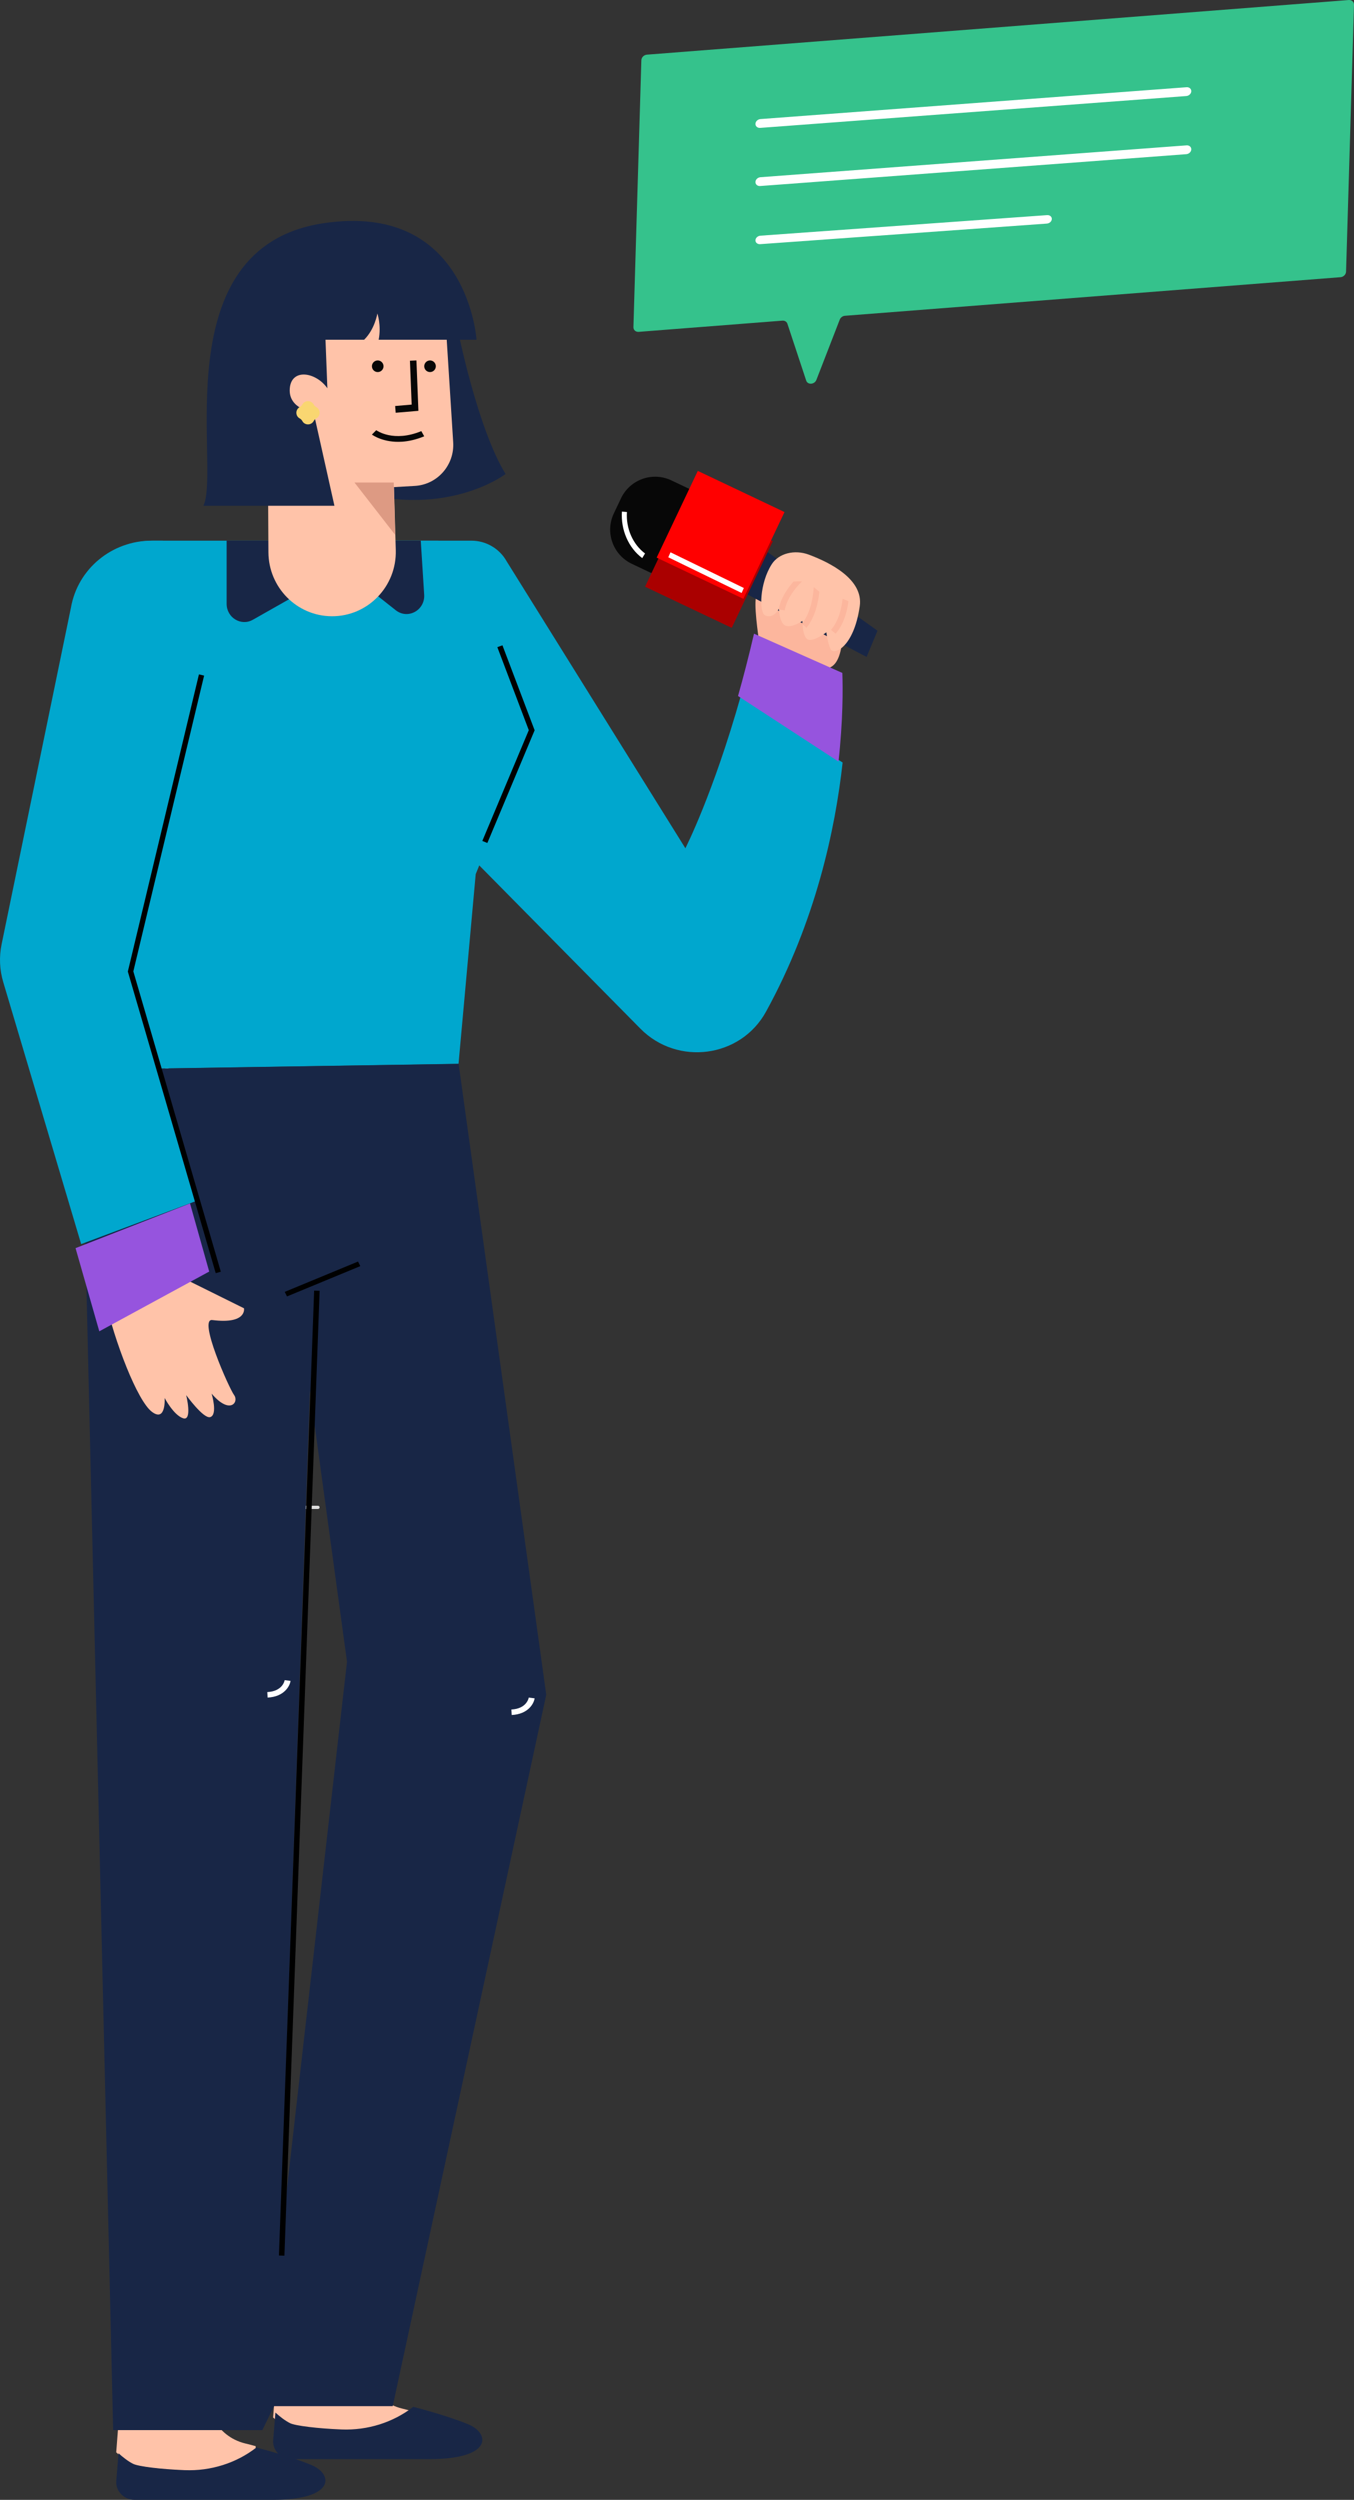 <?xml version="1.0" encoding="UTF-8" standalone="no"?>
<svg
   xmlns:dc="http://purl.org/dc/elements/1.1/"
   xmlns:cc="http://creativecommons.org/ns#"
   xmlns:rdf="http://www.w3.org/1999/02/22-rdf-syntax-ns#"
   xmlns:svg="http://www.w3.org/2000/svg"
   xmlns="http://www.w3.org/2000/svg"
   xmlns:sodipodi="http://sodipodi.sourceforge.net/DTD/sodipodi-0.dtd"
   xmlns:inkscape="http://www.inkscape.org/namespaces/inkscape"
   width="233"
   height="430"
   viewBox="0 0 233 430"
   version="1.1"
   id="svg271"
   sodipodi:docname="bgda.svg"
   inkscape:version="0.92.3 (2405546, 2018-03-11)">
  <rect x="0" y="0" width="233" height="430" fill="#333333" stroke="none"/>
  <sodipodi:namedview
     pagecolor="#FFFFFF"
     bordercolor="#666666"
     borderopacity="1"
     objecttolerance="10"
     gridtolerance="10"
     guidetolerance="10"
     inkscape:pageopacity="0"
     inkscape:pageshadow="2"
     inkscape:window-width="1920"
     inkscape:window-height="1001"
     id="namedview273"
     showgrid="false"
     fit-margin-top="0"
     fit-margin-left="0"
     fit-margin-right="0"
     fit-margin-bottom="0"
     inkscape:zoom="0.99267935"
     inkscape:cx="-81.032018"
     inkscape:cy="343.05874"
     inkscape:window-x="-9"
     inkscape:window-y="-9"
     inkscape:window-maximized="1"
     inkscape:current-layer="events" />
  <!-- Generator: Sketch 51.1 (57501) - http://www.bohemiancoding.com/sketch -->
  <title
     id="title2">notitle</title>
  <desc
     id="desc4">Created with Sketch.</desc>
  <defs
     id="defs8">
    <polygon
       id="path-1"
       points="0.013,8.952 0.013,0.994 34.715,0.994 34.715,8.952 " />
    <polygon
       id="path-3"
       points="0.048,227 0.048,0.192 53.941,0.192 53.941,227 " />
  </defs>
  <g
     id="Page-1"
     style="fill:none;fill-rule:evenodd;stroke:none;stroke-width:1"
     transform="translate(-255,-190)">
    <g
       id="events"
       transform="translate(0,-140)">
      <path
         style="fill:#dddddd"
         inkscape:connector-curvature="0"
         id="Fill-103"
         d="m 282.001,487.3 c 2.098,35.103 3.396,70.216 3.429,105.398 0,0.402 0.571,0.402 0.57,0 -0.033,-35.183 -1.332,-70.295 -3.43,-105.398 -0.023,-0.399 -0.593,-0.402 -0.569,0" />
      <path
         style="fill:#dddddd"
         inkscape:connector-curvature="0"
         id="Fill-107"
         d="m 286.003,466.303 c 0.797,6.796 1.549,13.597 2.349,20.395 0.047,0.401 0.693,0.406 0.646,0 -0.799,-6.797 -1.55,-13.599 -2.349,-20.395 -0.048,-0.401 -0.694,-0.406 -0.646,0" />
      <path
         style="fill:#dddddd"
         inkscape:connector-curvature="0"
         id="Fill-109"
         d="m 286.31,465.672 c 4.129,0.046 8.256,0.089 12.381,-0.106 0.411,-0.02 0.413,-0.585 0,-0.566 -4.125,0.195 -8.253,0.152 -12.381,0.107 -0.413,-0.005 -0.413,0.561 0,0.565" />
      <path
         style="fill:#dddddd"
         inkscape:connector-curvature="0"
         id="Fill-111"
         d="m 298.55,465.3 c -0.192,6.8 -0.358,13.6 -0.55,20.399 -0.012,0.402 0.438,0.4 0.45,0 0.192,-6.799 0.358,-13.599 0.55,-20.399 0.012,-0.4 -0.438,-0.399 -0.45,0" />
      <path
         style="fill:#dddddd"
         inkscape:connector-curvature="0"
         id="Fill-113"
         d="m 281.001,451.31 c 0.367,5.919 1.598,13.199 7.622,15.666 0.376,0.154 0.539,-0.47 0.168,-0.622 -5.731,-2.347 -6.817,-9.497 -7.162,-15.044 -0.025,-0.412 -0.654,-0.415 -0.628,0" />
      <path
         style="fill:#dddddd"
         inkscape:connector-curvature="0"
         id="Fill-115"
         d="m 282.016,450.389 c 1.827,5.853 7.4,9.595 9.334,15.392 0.128,0.385 0.763,0.22 0.633,-0.167 -1.935,-5.804 -7.509,-9.549 -9.334,-15.392 -0.122,-0.389 -0.755,-0.223 -0.633,0.167" />
      <path
         style="fill:#dddddd"
         inkscape:connector-curvature="0"
         id="Fill-117"
         d="m 291.737,465.773 c 1.656,-6.178 1.683,-12.358 0.084,-18.546 -0.102,-0.398 -0.828,-0.23 -0.724,0.168 1.574,6.101 1.546,12.121 -0.086,18.21 -0.105,0.397 0.62,0.565 0.727,0.168" />
      <path
         style="fill:#dddddd"
         inkscape:connector-curvature="0"
         id="Fill-119"
         d="m 291.058,447.465 c 3.831,5.44 6.823,11.511 4.413,18.148 -0.142,0.387 0.498,0.554 0.638,0.169 2.46,-6.774 -0.548,-13.054 -4.48,-18.638 -0.238,-0.336 -0.812,-0.019 -0.572,0.322" />
      <path
         style="fill:#dddddd"
         inkscape:connector-curvature="0"
         id="Fill-121"
         d="m 295.596,464.862 c 1.956,-2.839 4.39,-5.284 7.268,-7.286 0.324,-0.226 0.01,-0.748 -0.319,-0.519 -2.966,2.066 -5.477,4.576 -7.493,7.502 -0.223,0.325 0.322,0.625 0.544,0.304" />
      <path
         style="fill:#dddddd"
         inkscape:connector-curvature="0"
         id="Fill-123"
         d="m 302.389,457.283 c -0.361,2.922 -2.329,5.988 -5.187,7.121 -0.357,0.142 -0.201,0.718 0.162,0.573 3.143,-1.246 5.236,-4.475 5.634,-7.694 0.047,-0.378 -0.562,-0.375 -0.608,0" />
      <path
         style="fill:#dddddd"
         inkscape:connector-curvature="0"
         id="Fill-131"
         d="m 296.311,508.566 h 10.377 c 0.415,0 0.415,-0.566 0,-0.566 H 296.311 c -0.414,0 -0.415,0.566 0,0.566" />
      <path
         style="fill:#dddddd"
         inkscape:connector-curvature="0"
         id="Fill-133"
         d="m 298.308,557.566 h 14.383 c 0.411,0 0.412,-0.566 0,-0.566 H 298.308 c -0.41,0 -0.411,0.566 0,0.566" />
      <path
         style="fill:#dddddd"
         inkscape:connector-curvature="0"
         id="Fill-135"
         d="m 301.314,589.565 h 8.371 c 0.419,0 0.42,-0.565 0,-0.565 h -8.371 c -0.419,0 -0.419,0.565 0,0.565" />
      <path
         style="fill:#070707"
         inkscape:connector-curvature="0"
         id="Fill-208"
         d="M 372.191,431 379,416.65 l -8.473,-4.021 c -3.245,-1.54 -7.125,-0.158 -8.664,3.088 l -1.233,2.597 c -1.54,3.246 -0.158,7.125 3.088,8.665 z" />
      <path
         style="fill:#FFFFFF"
         inkscape:connector-curvature="0"
         id="Fill-210"
         d="m 365.518,426 c -2.364,-1.769 -3.705,-4.835 -3.497,-8 l 0.86,0.07 c -0.185,2.823 1.009,5.557 3.119,7.134 z" />
      <path
         style="fill:#fcb69d"
         inkscape:connector-curvature="0"
         id="Fill-212"
         d="m 399.894,436.036 c 0,0 0.947,8.77 -2.831,8.96 -3.777,0.19 -11.514,-5.244 -11.514,-5.244 0,0 -0.946,-6.238 -0.357,-7.268 0.591,-1.03 8.093,-0.258 8.262,0.858 0.169,1.117 -3.052,2.235 -3.052,2.235 z" />
      <path
         style="fill:#00A7CE;fill-opacity:1"
         inkscape:connector-curvature="0"
         id="Fill-214"
         d="m 336.109,423 c 2.526,0 4.855,1.362 6.084,3.562 l 30.748,49.347 c 0,0 4.763,-9.293 9.539,-26.208 L 400,461.164 c -1.267,11.502 -4.632,27.293 -13.182,42.855 -4.366,7.946 -15.246,9.372 -21.622,2.915 L 334.397,475.745 320,423 Z" />
      <path
         style="fill:#ffc3a9"
         inkscape:connector-curvature="0"
         id="Fill-216"
         d="m 325.993,744.765 c -0.572,-0.165 -1.178,-0.318 -1.809,-0.471 -4.942,-1.194 -7.731,-6.485 -5.987,-11.294 h -15.346 c -0.19,2.79 -0.37,5.624 -0.523,8.551 L 302,745.823 c 0.748,0.714 1.663,1.487 2.551,1.954 1.973,1.036 17.422,2.135 19.944,0 1.223,-1.037 1.563,-2.085 1.498,-3.012" />
      <path
         style="fill:#182646"
         inkscape:connector-curvature="0"
         id="Fill-218"
         d="M 335.625,747.024 C 331.971,745.49 326.112,744 326.112,744 c -3.467,2.694 -7.86,4.067 -12.334,3.891 -4.089,-0.161 -7.945,-0.628 -8.861,-1.081 -0.877,-0.435 -1.782,-1.157 -2.521,-1.822 l -0.386,4.748 C 301.867,751.496 303.331,753 305.19,753 h 23.915 c 10.728,-0.08 10.174,-4.441 6.52,-5.976" />
      <path
         style="fill:#ffc3a9"
         inkscape:connector-curvature="0"
         id="Fill-220"
         d="m 298.993,750.765 c -0.572,-0.165 -1.178,-0.318 -1.809,-0.471 -4.943,-1.194 -7.731,-6.485 -5.987,-11.294 h -15.346 c -0.19,2.79 -0.37,5.623 -0.523,8.552 L 275,751.823 c 0.748,0.714 1.662,1.487 2.549,1.953 1.974,1.037 17.422,2.136 19.945,0 1.223,-1.036 1.563,-2.085 1.498,-3.011" />
      <path
         style="fill:#182646"
         inkscape:connector-curvature="0"
         id="Fill-222"
         d="M 308.625,754.024 C 304.971,752.49 299.112,751 299.112,751 c -3.467,2.694 -7.86,4.067 -12.334,3.891 -4.089,-0.161 -7.945,-0.628 -8.861,-1.083 -0.877,-0.434 -1.782,-1.156 -2.521,-1.821 l -0.386,4.748 C 274.867,758.496 276.331,760 278.19,760 h 23.915 c 10.728,-0.082 10.174,-4.441 6.52,-5.976" />
      <path
         style="fill:#00A7CE;fill-opacity:1"
         inkscape:connector-curvature="0"
         id="Fill-224"
         d="m 281.425,423 h 48.788 c 2.89,0 5.475,1.811 6.48,4.541 L 347,455.511 l -10.138,24.847 -2.957,32.626 L 269.081,514 268.002,436.785 C 267.862,429.213 273.911,423 281.425,423" />
      <path
         style="fill:#182646"
         inkscape:connector-curvature="0"
         id="Fill-226"
         d="m 327.408,423 0.586,9.293 c 0.163,2.68 -2.816,4.313 -4.887,2.677 l -5.838,-4.611 c -1.959,-1.547 -4.62,-1.755 -6.784,-0.531 l -11.978,6.78 C 296.479,437.756 294,436.246 294,433.865 V 423" />
      <path
         style="fill:#182646"
         inkscape:connector-curvature="0"
         id="Fill-228"
         d="m 303.062,718.005 5.266,-148.849 6.386,46.682 z M 269,514.015 274.47,748 h 25.678 l 2.011,-4.115 h 20.42 L 349,621.518 333.922,513 Z" />
      <path
         style="fill:#ffc3a9"
         inkscape:connector-curvature="0"
         id="Fill-230"
         d="m 286.814,550 10.172,5.039 c 0,0 0.571,2.784 -5.459,2.022 -2.463,-0.311 2.862,11.673 3.753,12.895 0.89,1.223 -0.712,3.466 -3.864,-0.24 0,0 1.106,3.649 -0.248,4.042 -1.147,0.334 -4.124,-3.779 -4.124,-3.779 0,0 1.105,4.509 -0.532,3.978 -1.637,-0.532 -3.18,-3.49 -3.18,-3.49 0,0 0.274,4.236 -2.193,2.376 -2.484,-1.872 -6.386,-11.892 -8.14,-19.679" />
      <path
         style="fill:#00A7CE;fill-opacity:1"
         inkscape:connector-curvature="0"
         id="Fill-232"
         d="M 267.211,434.509 C 268.37,427.861 274.235,423 281.098,423 h 1.914 L 290,445.852 277.672,496.75 289.294,536.38 268.967,544 255.555,498.922 c -0.629,-2.109 -0.725,-4.337 -0.28,-6.491 z" />
      <polygon
         style="fill:#9654de;fill-opacity:1"
         points="299,409.722 280.088,420 276,405.691 295.699,398 "
         id="Fill-234"
         transform="translate(-8,139)" />
      <polygon
         style="fill:#000000"
         points="353.996,316.597 348.585,302.319 349.461,302 355,316.615 346.865,336 346,335.652 "
         id="Fill-236"
         transform="translate(-8,139)" />
      <path
         style="fill:#9654de"
         inkscape:connector-curvature="0"
         id="Fill-238"
         d="m 399.952,445.753 c 0.094,2.669 0.127,8.118 -0.661,15.247 L 382,449.722 c 0.93,-3.282 1.857,-6.871 2.753,-10.722 z" />
      <polygon
         style="fill:#182646"
         points="414,299.491 393.739,285 390,292.407 412.129,304 "
         id="Fill-240"
         transform="translate(-8,139)" />
      <path
         style="fill:#ffc3a9"
         inkscape:connector-curvature="0"
         id="Fill-242"
         d="m 387.807,427.047 c 1.196,-1.859 3.899,-2.566 6.375,-1.643 3.73,1.389 9.425,4.286 8.766,8.868 -1.036,7.193 -4.518,8.498 -5.029,7.373 -0.511,-1.126 -0.715,-2.876 -0.715,-2.876 0,0 -2.027,1.543 -3.08,1.272 -1.053,-0.272 -1.049,-3.231 -1.049,-3.231 0,0 -1.651,1.155 -2.806,0.847 -1.155,-0.307 -1.236,-2.971 -1.236,-2.971 0,0 -0.892,1.865 -2.366,1.163 -1.069,-0.509 -0.965,-5.53 1.14,-8.802" />
      <polygon
         style="fill:#aa0000;fill-opacity:1"
         points="388.92,299 396,284.08 381.08,277 374,291.92 "
         id="Fill-244"
         transform="translate(-8,139)" />
      <polygon
         style="fill:#ff0000;fill-opacity:1"
         points="390.92,294 398,279.08 383.08,272 376,286.92 "
         id="Fill-246"
         transform="translate(-8,139)" />
      <polygon
         style="fill:#FFFFFF"
         points="390.62,293 378,286.858 378.38,286 391,292.141 "
         id="Fill-248"
         transform="translate(-8,139)" />
      <path
         style="fill:#fcb69d"
         inkscape:connector-curvature="0"
         id="Fill-250"
         d="M 390.033,435 389,434.831 c 0.336,-1.922 1.5,-3.607 2.546,-4.791 0.422,-0.038 0.911,-0.05 1.454,-0.033 -1.06,1.055 -2.602,2.897 -2.967,4.993" />
      <path
         style="fill:#fcb69d"
         inkscape:connector-curvature="0"
         id="Fill-252"
         d="M 393,437.297 393.778,438 c 1.526,-1.89 2.045,-4.496 2.222,-6.202 -0.315,-0.274 -0.638,-0.54 -0.965,-0.798 -0.09,1.459 -0.471,4.36 -2.035,6.297" />
      <path
         style="fill:#fcb69d"
         inkscape:connector-curvature="0"
         id="Fill-254"
         d="M 398,438.342 398.797,439 c 1.461,-1.688 2.004,-3.971 2.203,-5.574 -0.343,-0.168 -0.678,-0.309 -1.004,-0.426 -0.155,1.474 -0.618,3.749 -1.996,5.342" />
      <polygon
         style="fill:#000000"
         points="311.942,579 311,578.968 317.058,413 318,413.032 "
         id="Fill-256"
         transform="translate(-8,139)" />
      <path
         style="fill:#FFFFFF"
         inkscape:connector-curvature="0"
         id="Fill-258"
         d="M 343.053,625 343,624.053 c 2.654,-0.132 2.976,-1.974 2.99,-2.053 L 347,622.129 c -0.134,0.932 -1.132,2.732 -3.947,2.871" />
      <path
         style="fill:#FFFFFF"
         inkscape:connector-curvature="0"
         id="Fill-260"
         d="M 301.053,622 301,621.052 c 2.654,-0.13 2.976,-1.973 2.99,-2.052 L 305,619.129 c -0.134,0.932 -1.131,2.732 -3.947,2.871" />
      <polygon
         style="fill:#000000"
         points="312.388,414 312,413.214 324.612,408 325,408.786 "
         id="Fill-262"
         transform="translate(-8,139)" />
      <path
         style="fill:#000000"
         inkscape:connector-curvature="0"
         id="Fill-264"
         d="m 292.123,549 c -4.408,-15.204 -15.091,-51.773 -15.091,-51.773 L 277,497.112 l 0.028,-0.117 L 289.233,446 l 0.889,0.211 -12.177,50.878 c 0.656,2.251 10.792,36.952 15.056,51.659 z" />
      <path
         style="fill:#182646"
         inkscape:connector-curvature="0"
         id="Fill-266"
         d="m 333.75,386.59 c 0,0 3.375,17.007 8.25,24.943 0,0 -7.625,5.858 -20.375,4.157 L 315,383 Z" />
      <path
         style="fill:#ffc3a9"
         inkscape:connector-curvature="0"
         id="Fill-268"
         d="m 301.19,424.996 -0.189,-34.993 c -0.046,-8.606 6.69,-15.69 15.21,-15.993 8.011,-0.286 14.858,5.775 15.624,13.83 l 1.151,18.227 c 0.248,3.92 -2.714,7.293 -6.599,7.515 l -3.592,0.206 0.312,10.827 c 0.179,6.254 -4.808,11.415 -11.008,11.386 -6.01,-0.028 -10.876,-4.936 -10.91,-11.004" />
      <polygon
         style="fill:#070707"
         points="331,260.838 333.84,260.594 333.544,253.049 334.662,253 335,261.667 331.091,262 "
         id="Fill-270"
         transform="translate(-8,139)" />
      <path
         style="fill:#070707"
         inkscape:connector-curvature="0"
         id="Fill-272"
         d="m 324.186,405.977 c -3.19,0.214 -5.081,-1.148 -5.186,-1.226 L 319.746,404 c 0.119,0.086 3,2.12 7.757,0.157 L 328,405.048 c -1.418,0.586 -2.696,0.855 -3.814,0.93" />
      <path
         style="fill:#070707"
         inkscape:connector-curvature="0"
         id="Fill-274"
         d="m 319.996,392.977 0.026,0.02 c -0.002,-0.013 -0.013,-0.022 -0.026,-0.02 m 0.143,1.013 c -0.545,0.077 -1.053,-0.304 -1.129,-0.85 -0.078,-0.545 0.303,-1.053 0.849,-1.13 0.547,-0.078 1.054,0.304 1.131,0.85 0.078,0.545 -0.303,1.053 -0.851,1.13" />
      <path
         style="fill:#070707"
         inkscape:connector-curvature="0"
         id="Fill-276"
         d="m 328.997,392.977 0.026,0.02 c -0.002,-0.013 -0.012,-0.021 -0.026,-0.02 m 0.144,1.013 c -0.546,0.078 -1.053,-0.303 -1.131,-0.85 -0.077,-0.545 0.303,-1.052 0.849,-1.13 0.547,-0.078 1.053,0.304 1.131,0.849 0.077,0.547 -0.303,1.054 -0.849,1.131" />
      <polygon
         style="fill:#dd9a83"
         points="331,283 330.754,274 324,274 "
         id="Fill-278"
         transform="translate(-8,139)" />
      <path
         style="fill:#182646"
         inkscape:connector-curvature="0"
         id="Fill-280"
         d="M 320.161,388.437 H 337 c 0,0 -1.491,-23.787 -26.371,-20.035 C 282.977,372.571 293.074,410.625 290,417 h 22.55 l -3.587,-16.067 c 0,0 -4.356,-0.51 -4.099,-4.081 0.255,-3.57 4.516,-2.869 6.47,-0.064 l -0.321,-8.352 h 6.647 c 1.85,-1.802 2.278,-4.511 2.278,-4.511 0,0 0.706,2.021 0.223,4.511" />
      <path
         style="fill:#f9d671"
         inkscape:connector-curvature="0"
         id="Fill-282"
         d="m 308.978,399.579 c 0.103,0.187 0.256,0.341 0.443,0.444 0.773,0.422 0.773,1.532 0,1.954 -0.187,0.103 -0.34,0.257 -0.443,0.444 -0.423,0.773 -1.533,0.773 -1.955,0 -0.103,-0.187 -0.256,-0.341 -0.444,-0.444 -0.772,-0.422 -0.772,-1.532 0,-1.954 0.188,-0.103 0.341,-0.257 0.444,-0.444 0.422,-0.772 1.532,-0.772 1.955,0" />
      <path
         style="fill:#35c28c;fill-opacity:1"
         inkscape:connector-curvature="0"
         id="Fill-396"
         d="m 487.098,330.003 -120.776,9.399 c -0.512,0.04 -0.939,0.466 -0.955,0.953 l -1.366,45.916 c -0.015,0.488 0.39,0.849 0.902,0.81 l 24.733,-1.926 c 0.401,-0.031 0.748,0.184 0.863,0.534 l 3.233,9.774 c 0.255,0.775 1.441,0.691 1.757,-0.124 l 4.018,-10.363 c 0.141,-0.364 0.499,-0.627 0.894,-0.659 l 85.277,-6.637 c 0.513,-0.039 0.94,-0.466 0.955,-0.953 l 1.366,-45.916 c 0.015,-0.486 -0.389,-0.849 -0.902,-0.809" />
      <path
         style="fill:#FFFFFF"
         inkscape:connector-curvature="0"
         id="Fill-397"
         d="m 459.144,346.52 -73.334,5.478 c -0.461,0.035 -0.823,-0.277 -0.81,-0.696 0.013,-0.419 0.396,-0.786 0.856,-0.821 l 73.334,-5.478 c 0.461,-0.034 0.823,0.277 0.81,0.696 -0.012,0.419 -0.396,0.787 -0.856,0.821" />
      <path
         style="fill:#FFFFFF"
         inkscape:connector-curvature="0"
         id="Fill-398"
         d="m 459.144,356.52 -73.334,5.478 c -0.461,0.035 -0.823,-0.277 -0.81,-0.696 0.013,-0.419 0.396,-0.786 0.857,-0.821 l 73.334,-5.478 c 0.46,-0.034 0.822,0.277 0.808,0.696 -0.012,0.419 -0.395,0.787 -0.856,0.821" />
      <path
         style="fill:#FFFFFF"
         inkscape:connector-curvature="0"
         id="Fill-399"
         d="m 435.142,368.46 -49.332,3.538 c -0.46,0.032 -0.823,-0.267 -0.81,-0.669 0.013,-0.403 0.397,-0.756 0.858,-0.789 l 49.332,-3.537 c 0.46,-0.032 0.823,0.267 0.81,0.669 -0.012,0.403 -0.397,0.756 -0.858,0.789" />
    </g>
  </g>
</svg>

